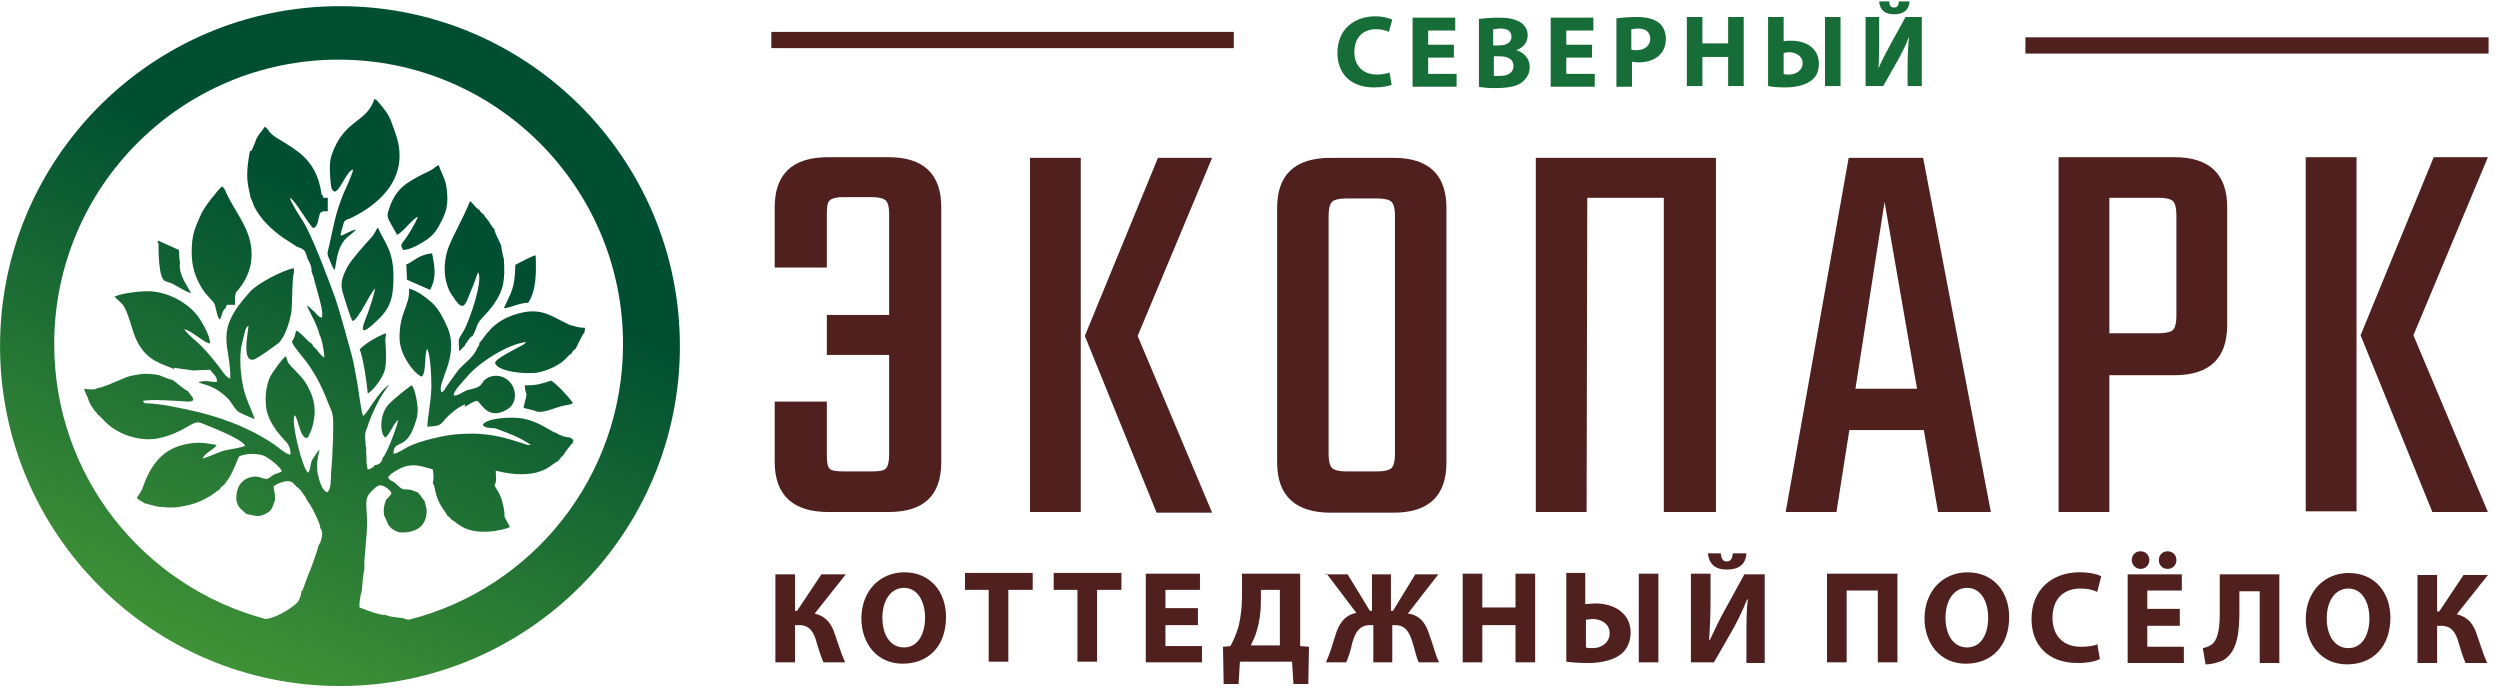 <svg width="218" height="60" viewBox="0 0 218 60" fill="none" xmlns="http://www.w3.org/2000/svg">
<path fill-rule="evenodd" clip-rule="evenodd" d="M29.645 0.537C46.002 0.537 59.287 13.823 59.287 30.179C59.287 46.535 46.002 59.821 29.645 59.821C13.289 59.821 0.003 46.535 0.003 30.179C0.003 13.823 13.289 0.537 29.645 0.537ZM21.792 13.173C21.674 13.882 21.556 14.472 21.556 15.24C21.556 16.125 21.733 16.539 21.851 17.247C21.91 17.306 22.087 17.779 22.146 17.956C22.678 19.078 23.681 20.023 24.685 20.731C24.863 20.849 25.807 21.44 25.866 21.499C26.516 21.735 26.634 21.794 26.811 22.562C26.988 22.798 27.224 23.388 27.165 23.684L27.343 24.156C27.401 24.333 27.401 24.451 27.461 24.628C27.638 25.337 28.287 27.286 28.051 27.699C27.756 27.64 27.579 27.345 27.401 27.168C27.165 26.99 26.988 26.754 26.752 26.636C26.929 27.108 27.697 28.349 27.874 29.234C28.051 29.411 28.287 30.77 28.287 31.183C28.051 31.065 27.874 30.828 27.697 30.592C27.579 30.474 27.579 30.415 27.401 30.297C27.283 30.12 27.283 30.179 27.224 30.002C26.811 29.766 26.339 29.116 25.866 28.821C25.748 28.998 25.748 29.175 25.689 29.352C25.63 29.529 25.512 29.648 25.453 29.825C25.984 30.947 27.283 31.596 28.642 35.198C28.937 35.907 29.055 36.025 29.055 36.97C29.055 37.678 29.055 38.387 28.996 39.095C28.996 39.745 28.937 40.394 28.878 41.103C28.819 41.694 28.937 42.638 28.523 42.934C28.051 42.756 27.815 41.812 27.697 41.28C27.579 40.394 27.697 39.922 27.874 39.213C27.697 39.331 27.343 39.922 27.224 40.099C27.047 40.453 27.106 40.926 26.87 41.221C26.398 40.985 25.335 36.733 25.689 36.202C26.043 36.556 26.102 37.973 26.693 38.21C26.87 38.151 26.87 38.092 26.988 37.855C27.224 37.383 27.343 36.91 27.401 36.379C27.52 35.611 27.343 34.726 27.047 34.135C26.575 33.013 25.984 32.6 25.335 31.891C24.981 31.478 25.158 31.596 24.922 31.065C24.626 31.242 23.8 32.423 23.563 32.836C23.209 33.604 23.091 34.608 23.209 35.552C23.386 36.733 24.154 37.678 24.922 38.505C25.158 38.741 25.335 39.095 25.335 39.627C25.04 39.686 24.449 39.154 23.977 38.8C21.615 37.206 19.017 36.261 16.123 35.67C14.943 35.434 14.529 35.316 13.289 35.198C12.817 35.139 12.581 35.257 12.463 34.962C13.053 34.785 15.533 34.962 16.36 35.021C17.363 35.021 16.537 34.431 16.419 34.135C16.241 34.076 15.415 33.427 15.297 33.309C15.12 33.191 15.179 33.249 15.061 33.131C14.883 33.131 13.998 32.777 13.88 32.718C13.289 32.6 13.053 32.6 12.463 32.6C11.577 32.718 11.223 32.777 10.455 33.131C9.982 33.309 9.038 33.781 8.506 33.84C8.27 34.017 7.798 33.958 7.325 33.899L7.562 34.49C7.68 34.667 7.739 35.021 7.857 35.198C7.975 35.493 8.152 35.611 8.27 35.848C8.388 35.907 8.447 36.025 8.506 36.143C8.742 36.261 9.097 36.792 9.746 37.265C10.16 37.56 10.691 37.855 11.281 38.032C12.758 38.505 13.88 38.328 15.179 37.796C16.596 37.206 16.95 36.615 17.6 36.91C18.603 37.324 20.965 38.21 21.379 38.859C20.965 39.095 19.962 39.154 19.43 39.331C18.84 39.509 18.19 39.863 17.659 39.981C17.895 39.45 18.663 39.213 18.899 38.8C17.836 38.623 17.304 38.505 16.183 38.741C14.116 39.154 13.112 40.631 12.463 42.461C12.344 42.874 12.108 43.111 11.931 43.406C12.108 43.642 12.403 43.701 12.581 43.878L13.703 44.173C14.352 44.233 14.765 44.292 15.415 44.233C16.241 44.114 16.773 43.996 17.482 43.701C17.836 43.524 18.072 43.406 18.367 43.229C18.663 43.052 18.899 42.815 19.135 42.697C19.194 42.579 19.194 42.579 19.312 42.461C19.371 42.402 19.371 42.402 19.43 42.343C19.548 42.284 19.489 42.284 19.548 42.284C19.666 42.048 19.784 41.989 19.962 41.694C20.375 41.044 20.788 39.863 20.847 39.804C21.379 39.509 22.619 39.509 23.15 39.804C23.563 40.04 24.508 40.749 24.567 41.103C24.39 41.221 24.154 41.28 23.977 41.339C23.741 41.457 23.622 41.575 23.445 41.694C23.032 41.93 22.737 41.457 22.028 41.575C21.024 41.752 20.552 42.52 20.611 43.642C20.729 44.055 20.729 44.055 20.965 44.351C21.142 44.528 21.379 44.705 21.497 44.823C21.851 44.882 22.205 45 22.619 45C23.032 44.882 23.327 44.764 23.563 44.528C23.859 44.173 23.8 43.996 23.977 43.642C24.036 42.992 23.859 42.874 23.859 42.402C24.272 42.107 25.335 41.634 25.689 42.284C25.807 42.343 25.748 42.284 25.807 42.402C25.925 42.461 25.984 42.52 26.102 42.638C26.162 42.697 26.28 42.815 26.339 42.934C26.516 43.17 26.634 43.288 26.752 43.583L27.106 44.114C27.343 44.528 27.933 45.65 27.933 46.063C28.228 46.358 28.051 46.949 27.933 47.303L27.756 47.598C27.756 47.834 26.988 49.96 26.87 50.137L26.398 51.437C26.339 51.555 26.339 51.495 26.28 51.555C26.28 51.791 26.162 52.145 26.043 52.381C25.925 52.676 24.331 53.858 23.15 53.976C12.521 51.141 4.727 41.516 4.727 30.002C4.727 16.303 15.828 5.201 29.527 5.201C43.226 5.201 54.327 16.303 54.327 30.002C54.327 41.575 46.415 51.318 35.668 54.035C35.491 54.035 35.314 53.976 35.196 53.916C34.901 53.858 34.605 53.858 34.31 53.798C34.192 53.798 34.074 53.739 33.956 53.739L33.602 53.621C33.129 53.68 31.83 53.149 31.358 52.972C31.299 52.736 31.417 51.85 31.535 51.614C31.594 51.259 31.653 49.901 31.771 49.724V48.956L31.889 47.539C31.948 46.831 32.007 46.24 32.007 45.532C32.007 44.114 31.712 43.524 32.361 42.874C32.48 42.756 32.775 42.461 32.893 42.402C33.306 42.107 34.015 42.697 34.133 42.992C34.133 43.111 33.897 43.347 33.779 43.465L33.661 43.583C33.483 44.114 33.424 44.351 33.483 44.941C33.661 45.177 33.72 45.591 33.956 45.886C34.192 46.181 34.369 46.24 34.782 46.417C36.259 46.535 37.263 45.886 37.203 44.41L37.026 43.701L36.849 43.465C36.79 43.406 36.731 43.347 36.731 43.288C36.613 43.111 36.554 43.111 36.436 42.934C36.2 42.874 36.023 42.756 35.727 42.697C35.314 42.638 35.196 42.756 34.901 42.52C34.723 42.402 34.546 42.166 34.369 42.048C34.074 41.871 34.015 41.93 33.838 41.634C34.015 41.28 34.96 40.749 35.491 40.631C36.377 40.453 37.026 40.749 37.735 40.926C37.794 41.28 37.853 41.812 37.735 42.107L37.794 42.225C37.971 42.697 37.676 41.871 37.853 42.343C37.853 42.402 37.912 42.52 37.912 42.579C38.148 43.996 38.857 44.587 39.034 45C39.093 45.059 39.093 45 39.211 45.118C39.329 45.236 39.27 45.177 39.27 45.236C39.92 45.591 40.569 46.654 43.167 46.299C43.462 46.24 44.23 46.122 44.466 45.945C43.699 44.587 44.171 45.413 43.876 44.055C43.64 42.992 43.344 42.815 43.108 42.284C43.344 42.166 43.226 41.28 43.226 41.044H43.167H43.226C44.171 41.28 45.293 41.457 46.415 41.28C46.828 41.221 47.301 41.044 47.655 40.867C48.068 40.631 48.363 40.335 48.659 40.217C48.718 40.099 48.777 40.099 48.895 39.922C48.954 39.863 48.954 39.804 49.013 39.804C49.131 39.686 49.072 39.745 49.131 39.686C49.249 39.45 49.781 38.741 49.958 38.623C49.958 38.505 49.899 38.564 50.017 38.446C49.899 38.269 50.017 38.387 49.899 38.269C49.84 38.21 49.84 38.269 49.721 38.151C49.485 38.151 49.308 38.092 49.072 38.032C49.013 37.973 48.895 37.973 48.777 37.914C48.718 37.914 48.718 37.855 48.659 37.855C48.6 37.796 48.6 37.796 48.6 37.796C47.95 37.619 47.123 36.792 45.588 36.497C44.643 36.32 42.459 36.438 42.104 37.029C42.222 37.383 42.813 37.265 43.285 37.383C44.407 37.796 45.352 38.151 46.297 38.8H46.002C43.876 38.092 42.518 37.678 39.979 37.855C38.857 37.914 36.554 38.446 35.55 38.977C35.255 39.154 34.605 39.568 34.31 39.568C34.31 38.269 35.373 39.331 36.141 37.088C36.377 36.438 36.495 35.966 36.377 35.198C36.318 34.726 36.141 33.84 35.904 33.604C35.727 33.663 34.251 34.844 33.838 35.316C33.07 36.202 33.129 37.855 33.602 38.151C34.015 37.855 34.31 36.91 34.723 36.615C34.605 37.265 33.72 39.627 33.365 39.922C33.306 40.335 33.07 40.513 32.657 40.572C32.598 40.69 32.539 40.749 32.421 40.808C32.303 40.867 32.243 40.926 32.066 40.926C31.948 40.572 31.948 40.099 31.948 39.686C31.948 39.45 31.889 39.273 31.948 39.036C31.712 38.682 31.948 39.154 31.889 38.8L31.83 38.092C31.83 37.796 31.889 37.56 32.007 37.324C32.361 36.143 33.188 34.431 33.956 33.545C33.011 34.076 32.007 36.143 31.653 36.261C31.535 36.025 31.24 34.017 31.181 33.545C31.003 32.659 30.885 31.714 30.649 30.888C30.177 29.234 29.763 27.581 29.232 25.987C28.642 24.392 27.283 20.672 26.398 19.255C26.162 18.901 25.335 17.602 25.276 17.247C25.748 17.424 26.929 19.668 27.343 19.905C27.815 19.609 27.697 19.078 27.933 18.546L28.051 16.952L27.933 18.546C28.228 18.369 28.228 18.428 28.582 18.428V17.247H28.169C28.169 16.716 28.169 17.188 28.051 17.011C27.815 15.24 27.165 14.236 26.221 13.409C25.689 12.996 25.158 12.642 24.567 12.287C23.268 11.579 23.504 11.284 23.091 11.047C22.914 11.342 22.56 11.697 22.383 12.051C22.264 12.346 22.028 12.996 21.91 13.173H21.792ZM38.798 38.977C38.857 38.977 38.916 38.918 38.975 38.918C38.916 38.918 38.857 38.977 38.798 38.977ZM38.975 38.918C39.093 38.918 39.152 38.859 39.27 38.859C39.152 38.859 39.093 38.918 38.975 38.918ZM42.931 41.103C42.931 41.103 42.931 41.103 42.99 41.162C42.99 41.162 42.99 41.162 42.931 41.103ZM40.51 35.493L41.101 35.139C41.337 35.021 41.632 34.844 41.75 35.08C42.045 35.316 42.636 36.615 44.171 35.73C45.588 34.962 44.821 32.6 43.049 32.777C42.341 32.895 42.163 33.249 41.986 33.486C41.75 33.84 41.219 33.899 40.746 34.017C40.451 34.135 39.861 34.549 39.565 34.49C39.506 34.135 40.333 33.309 40.687 32.895C41.632 31.714 44.23 30.002 45.883 29.825C45.706 30.061 45.588 30.061 45.175 30.297C44.761 30.533 43.167 31.301 43.167 31.655C43.403 32.423 45.883 32.659 46.887 32.482C47.596 32.364 48.718 31.891 49.249 31.36C49.485 31.124 49.603 30.947 49.84 30.828C49.84 30.71 50.076 30.474 50.194 30.415C50.312 30.179 50.43 29.943 50.548 29.707C50.607 29.588 50.666 29.47 50.725 29.352C50.843 29.175 50.843 29.116 50.962 28.998L51.021 28.585C50.43 28.585 50.253 28.467 49.721 28.349C48.127 27.64 47.301 26.754 45.175 27.345C42.813 27.994 42.282 29.47 41.809 29.884C41.809 30.061 41.75 30.179 41.632 30.297C41.396 31.065 40.451 31.714 39.979 32.246L38.916 33.722C38.798 33.899 38.739 34.135 38.502 34.194C38.03 33.427 40.097 31.124 39.034 28.585C38.68 27.758 38.266 26.99 37.735 26.459C37.203 25.987 36.495 25.396 35.668 25.16C35.786 26.636 34.782 27.227 34.842 29.588C34.901 31.124 36.318 32.777 36.79 32.836C37.203 32.423 36.967 30.828 37.263 30.415C37.558 31.124 37.617 32.895 37.617 33.781C37.558 35.316 37.322 36.025 37.263 37.206C38.621 37.147 38.384 36.97 39.034 36.32C39.447 35.966 39.92 35.493 40.569 35.257L40.51 35.493ZM15.179 32.069L16.832 32.305L18.308 32.246C18.485 32.482 19.017 32.895 18.899 33.309C18.19 33.309 18.131 33.131 17.304 33.309C17.659 33.604 18.544 33.427 19.902 34.785C20.139 35.021 20.552 35.789 20.788 35.907C20.965 36.025 22.028 36.497 22.205 36.556C22.087 36.084 21.674 35.257 21.497 34.726C21.024 33.545 20.847 31.537 21.024 30.297L21.379 28.821C21.556 28.349 21.615 28.467 21.674 28.407C21.615 29.057 21.083 31.537 22.087 31.36C22.442 31.301 24.095 30.061 24.331 29.884C24.863 29.293 25.217 28.23 25.394 27.286C25.512 26.636 25.453 24.097 25.63 23.802V23.388C24.803 23.506 22.442 24.688 21.792 25.455C18.544 28.998 20.139 30.002 20.08 33.013C19.725 32.954 19.312 32.246 19.076 31.951C18.485 31.183 17.836 30.415 17.127 29.766C16.832 29.529 16.241 28.998 16.064 28.703C16.714 28.821 17.836 29.943 18.308 29.943C18.367 29.352 17.6 28.053 17.304 27.64C16.36 26.341 14.529 25.396 12.876 25.396C12.108 25.396 10.573 25.573 9.982 25.869C10.632 26.518 10.75 26.4 11.163 27.522C11.459 28.29 11.577 28.998 11.931 29.707C12.817 31.537 14.175 31.714 15.179 32.187V32.069ZM30.767 14.885C30.767 15.063 30.118 16.539 29.941 16.893C29.173 18.901 29.173 19.373 28.701 21.44C28.582 21.971 28.464 22.089 28.701 22.562C28.819 22.857 28.996 23.329 29.173 23.566C29.35 23.093 29.291 21.558 30.295 20.672C30.531 20.495 30.885 20.2 31.062 20.023C30.413 20.141 30.177 20.436 29.704 20.554C29.704 20.2 29.881 19.846 29.941 19.55C30.059 19.137 30.177 19.196 30.59 19.019C33.542 17.602 35.727 15.122 34.487 11.638C33.956 10.162 34.015 10.102 33.011 8.922C32.834 8.744 32.893 8.744 32.657 8.626C31.948 10.693 30.295 10.339 29.114 12.996C28.878 13.586 28.76 13.941 28.76 14.649C28.76 15.004 28.819 16.244 28.937 16.48C29.409 17.424 30.059 15.063 30.767 14.767V14.885ZM40.51 30.179C40.569 30.002 40.687 29.884 40.805 29.707C40.923 29.529 41.041 29.352 41.219 29.293C41.337 29.057 41.455 28.821 41.573 28.467C41.809 27.758 42.341 27.581 43.108 26.459C43.935 25.278 44.053 24.333 43.935 22.562C43.876 22.444 43.699 21.558 43.699 21.381L43.522 21.026C43.344 20.613 43.108 20.2 43.108 19.964C42.931 19.846 42.813 19.609 42.636 19.314C42.459 19.078 42.222 18.842 42.163 18.665C41.986 18.605 41.868 18.428 41.809 18.31C41.455 18.133 41.278 17.72 40.983 17.543C40.392 19.078 39.27 20.908 38.975 21.971C38.739 22.916 38.68 23.861 38.975 24.806C39.093 25.219 39.27 25.573 39.506 25.869C40.451 27.345 40.569 26.577 41.101 25.278C41.278 24.924 41.573 23.979 41.691 23.743C42.163 24.451 40.923 27.994 40.451 28.821C39.92 29.766 39.979 29.293 40.038 30.592C40.333 30.474 40.156 30.415 40.451 30.238L40.51 30.179ZM20.611 25.455C21.851 24.097 22.264 22.385 21.674 20.554C21.201 19.137 20.257 18.074 19.607 16.539L19.43 16.303C19.43 16.303 19.43 16.303 19.371 16.244C18.958 16.598 17.836 18.015 17.541 18.665C17.009 19.846 16.714 20.436 16.714 21.971C16.714 23.329 17.068 24.274 17.659 25.219C18.013 25.75 18.249 25.927 18.603 26.341C18.84 26.577 18.84 27.345 19.076 27.758L19.194 27.876L19.371 27.345C19.43 27.168 19.548 26.931 19.666 26.872L19.784 26.577H20.493C20.493 26.164 20.434 25.809 20.611 25.455ZM30.767 27.994C31.299 27.817 32.303 25.455 32.716 25.16C32.598 25.75 32.361 26.459 32.184 26.99C31.948 27.758 30.826 29.884 32.716 28.112C33.956 26.99 34.31 26.164 34.31 24.156C34.31 21.794 33.542 21.204 32.952 19.846C32.775 20.023 32.775 20.259 32.361 20.731C31.83 21.322 30.649 22.621 30.295 23.27C29.881 24.097 29.586 24.688 29.941 25.691C30.118 26.282 30.472 27.463 30.708 27.935L30.767 27.994ZM34.605 20.495C35.196 20.2 35.963 19.078 36.436 18.901C36.318 19.314 35.55 20.613 35.196 21.026C34.901 21.44 34.96 21.381 35.137 21.794C35.845 21.794 36.731 21.204 37.203 20.908C37.794 20.495 38.148 20.023 38.502 19.255C38.916 18.487 39.093 17.779 38.975 16.716C38.916 15.653 38.502 15.181 38.266 14.413C37.853 14.531 38.089 14.59 37.381 14.944C37.026 15.122 36.731 15.24 36.436 15.417C34.96 16.184 34.31 16.893 33.838 18.487C33.72 18.96 33.897 19.137 34.074 19.491C34.251 19.787 34.428 20.141 34.605 20.436V20.495ZM45.765 33.663C45.824 34.785 46.12 33.722 45.647 35.552C45.943 35.67 46.415 35.73 46.71 35.848C47.242 36.084 48.068 35.67 48.895 35.434C49.308 35.316 49.781 35.316 49.958 35.139C49.603 34.608 48.541 33.486 48.068 33.191C47.123 33.486 46.828 33.604 45.765 33.604V33.663ZM32.066 34.312C32.539 34.076 33.365 32.954 33.542 32.305C33.72 31.714 33.661 30.474 33.602 29.766C33.602 29.352 33.661 29.352 33.661 29.057C32.952 29.293 31.771 30.002 31.358 30.474C31.653 31.065 32.007 33.486 32.066 34.312ZM46.061 26.4C46.769 25.337 46.769 23.743 46.71 22.267C46.474 22.267 45.175 22.975 44.939 23.093C44.88 25.16 44.643 25.337 43.935 26.872C44.643 26.813 45.116 26.459 46.002 26.4H46.061ZM13.821 21.204C13.821 21.912 13.821 24.333 14.411 24.51C14.943 24.747 14.647 24.51 15.474 24.983C15.769 25.16 16.301 25.455 16.655 25.573C16.478 25.101 15.474 23.92 15.71 22.857C15.592 22.621 15.651 22.089 15.592 21.794L13.761 20.967V21.204H13.821ZM35.432 23.034L35.491 24.392L37.499 25.278C38.089 24.215 37.912 23.27 37.676 22.089C36.495 22.207 36.081 22.798 35.491 23.034H35.432Z" fill="url(#paint0_linear)"/>
<path d="M67.554 23.39V18.075C67.554 15.182 69.089 13.706 72.219 13.706L77.474 13.706C80.544 13.706 82.079 15.182 82.079 18.075V40.277C82.079 43.23 80.544 44.647 77.474 44.647H72.219C69.148 44.647 67.554 43.171 67.554 40.277V35.022H72.1V39.687C72.1 40.277 72.159 40.691 72.337 40.868C72.514 41.045 72.927 41.104 73.517 41.104H76.057C76.647 41.104 77.06 41.045 77.237 40.868C77.415 40.691 77.533 40.277 77.533 39.687V30.948H72.1V27.464H77.533V18.607C77.533 18.016 77.415 17.662 77.237 17.485C77.06 17.308 76.647 17.189 76.057 17.189H73.517C72.927 17.189 72.514 17.308 72.337 17.485C72.159 17.662 72.1 18.016 72.1 18.607V23.331H67.554V23.39ZM89.815 44.647L89.815 13.765H94.243V44.647H89.815ZM105.698 13.765L99.203 29.294L105.698 44.706H100.857L94.597 29.294L100.975 13.765H105.758H105.698ZM121.641 39.628V18.784C121.641 18.193 121.523 17.78 121.346 17.603C121.169 17.426 120.756 17.308 120.165 17.308H117.331C116.74 17.308 116.327 17.426 116.15 17.603C115.973 17.78 115.855 18.193 115.855 18.784V39.628C115.855 40.218 115.973 40.632 116.15 40.809C116.327 40.986 116.74 41.104 117.331 41.104H120.165C120.756 41.104 121.169 40.986 121.346 40.809C121.523 40.632 121.641 40.218 121.641 39.628ZM116.032 13.765H121.523C124.594 13.765 126.129 15.241 126.129 18.134V40.337C126.129 43.23 124.594 44.706 121.523 44.706H116.032C112.961 44.706 111.367 43.23 111.367 40.337V18.134C111.367 15.241 112.902 13.765 116.032 13.765ZM133.923 13.765V44.647H138.352L138.411 17.248H145.083V44.647H149.63V13.765L133.923 13.765ZM161.794 33.9H167.167L164.333 17.603L161.794 33.9ZM168.998 44.647L167.758 37.502H161.262L160.14 44.647H155.712L161.203 13.765H167.698L173.603 44.647H169.116H168.998ZM189.782 27.641V18.725C189.782 18.134 189.664 17.721 189.487 17.544C189.31 17.367 188.897 17.248 188.306 17.248H183.937V29.058L188.306 29.058C188.897 29.058 189.31 28.94 189.487 28.763C189.664 28.586 189.782 28.172 189.782 27.582V27.641ZM179.508 13.706L189.605 13.706C192.676 13.706 194.211 15.182 194.211 18.075V28.35C194.211 31.243 192.676 32.719 189.605 32.719H183.937V44.647L179.508 44.647V13.765V13.706ZM201.06 44.588V13.706L205.489 13.706V44.588H201.06ZM216.944 13.706L210.449 29.235L216.944 44.647H212.102L205.843 29.235L212.22 13.706H217.003H216.944Z" fill="#50201F"/>
<path d="M67.614 50.021V57.756H69.327V54.509H69.681C70.626 54.509 70.98 55.158 71.216 56.044C71.393 56.634 71.57 57.225 71.807 57.756H73.696C73.342 56.989 73.106 56.162 72.81 55.335C72.515 54.391 72.043 53.741 71.039 53.505L73.755 50.08H71.629L69.504 53.269H69.327V50.08H67.614V50.021ZM78.892 49.903C76.648 49.903 75.113 51.615 75.113 53.918C75.113 56.103 76.471 57.874 78.715 57.874C80.959 57.874 82.494 56.339 82.494 53.8C82.494 51.674 81.195 49.903 78.833 49.903H78.892ZM78.833 51.261C80.014 51.261 80.664 52.442 80.664 53.859C80.664 55.335 80.014 56.457 78.833 56.457C77.652 56.457 76.944 55.394 76.944 53.859C76.944 52.383 77.652 51.261 78.833 51.261ZM86.214 57.697H87.927V51.438H90.052V49.962H84.148V51.438H86.214V57.697ZM93.95 57.697H95.662V51.438H97.788V49.962H91.883V51.438H93.95V57.697ZM104.46 53.032H101.626V51.438H104.637V50.021H99.913V57.756H104.814V56.339H101.626V54.509L104.46 54.509V53.091V53.032ZM108.298 50.021V52.088C108.298 53.032 108.18 53.859 108.003 54.627C107.826 55.217 107.589 55.808 107.294 56.339L106.645 56.398L106.704 59.646H108.003L108.121 57.697H112.668L112.786 59.646H114.085L114.144 56.398L113.376 56.339V50.021H108.357H108.298ZM109.892 51.438H111.605V56.28H109.066C109.243 55.926 109.479 55.453 109.597 54.981C109.833 54.213 109.951 53.328 109.951 52.442V51.438H109.892ZM115.679 50.021L118.277 53.446C117.273 53.623 116.742 54.391 116.447 55.394C116.21 56.162 115.974 56.989 115.62 57.756H117.391C117.628 57.225 117.805 56.575 117.923 56.044C118.159 55.217 118.513 54.509 119.458 54.509H119.753V57.756H121.407V54.509H121.643C122.588 54.509 122.942 55.217 123.178 56.044C123.355 56.575 123.473 57.225 123.709 57.756H125.481C125.127 56.989 124.949 56.162 124.654 55.394C124.359 54.391 123.828 53.623 122.765 53.505L125.422 50.08H123.414L121.466 53.269H121.289V50.08H119.635V53.269H119.458L117.509 50.08H115.502L115.679 50.021ZM127.548 50.021V57.756H129.26V54.509H132.153V57.756H133.866V50.021H132.153V52.973H129.26V50.021H127.548ZM136.582 50.021V57.697C136.995 57.756 137.586 57.815 138.471 57.815C139.593 57.815 140.892 57.579 141.601 56.812C141.955 56.398 142.191 55.867 142.191 55.158C142.191 53.446 140.715 52.619 139.121 52.619C138.826 52.619 138.471 52.678 138.235 52.678V49.962H136.523L136.582 50.021ZM138.294 54.036C138.471 54.036 138.649 53.977 138.885 53.977C139.534 53.977 140.361 54.331 140.361 55.217C140.361 56.044 139.652 56.516 138.885 56.516C138.649 56.516 138.412 56.516 138.294 56.457V54.036ZM142.9 50.021V57.756H144.612V50.021H142.9ZM147.447 50.021V57.756H149.454L151.049 54.981C151.521 54.154 151.993 53.15 152.348 52.265H152.407C152.289 53.269 152.289 54.331 152.289 55.512V57.815H153.883V50.08H152.111L150.458 53.091C149.986 53.918 149.513 54.922 149.1 55.808H149.041C149.1 54.804 149.159 53.564 149.159 52.324V50.021H147.565H147.447ZM148.923 48.249C149.041 49.194 149.572 49.667 150.576 49.667C151.58 49.667 152.229 49.253 152.289 48.249H151.108C151.049 48.722 150.93 48.958 150.576 48.958C150.222 48.958 150.104 48.722 150.045 48.249H148.864H148.923ZM159.315 50.021V57.756H161.028V51.497H163.744V57.756H165.456V50.021H159.256H159.315ZM171.597 49.903C169.353 49.903 167.818 51.615 167.818 53.918C167.818 56.103 169.176 57.874 171.42 57.874C173.664 57.874 175.199 56.339 175.199 53.8C175.199 51.674 173.9 49.903 171.538 49.903H171.597ZM171.538 51.261C172.719 51.261 173.369 52.442 173.369 53.859C173.369 55.335 172.719 56.457 171.538 56.457C170.357 56.457 169.649 55.394 169.649 53.859C169.649 52.383 170.357 51.261 171.538 51.261ZM182.934 56.162C182.58 56.339 181.989 56.398 181.458 56.398C179.923 56.398 178.978 55.453 178.978 53.859C178.978 52.147 180.041 51.32 181.399 51.32C182.049 51.32 182.521 51.438 182.875 51.615L183.229 50.257C182.934 50.08 182.226 49.903 181.34 49.903C178.978 49.903 177.148 51.379 177.148 53.977C177.148 56.162 178.506 57.815 181.163 57.815C182.108 57.815 182.816 57.638 183.111 57.461L182.875 56.103L182.934 56.162ZM190.079 53.091H187.245V51.497H190.256V50.08H185.532V57.815H190.433V56.398H187.245V54.568H190.079V53.15V53.091ZM186.654 49.608C187.127 49.608 187.422 49.253 187.422 48.84C187.422 48.367 187.068 48.072 186.654 48.072C186.182 48.072 185.887 48.427 185.887 48.84C185.887 49.253 186.241 49.608 186.654 49.608ZM189.016 49.608C189.489 49.608 189.784 49.253 189.784 48.84C189.784 48.367 189.429 48.072 189.016 48.072C188.544 48.072 188.249 48.427 188.249 48.84C188.249 49.253 188.544 49.608 189.016 49.608ZM193.563 50.08V53.446C193.563 54.627 193.445 55.63 192.972 56.103C192.795 56.28 192.441 56.457 192.087 56.516L192.323 57.933C192.913 57.933 193.445 57.756 193.858 57.579C195.039 56.87 195.275 55.335 195.275 53.387V51.556H197.047V57.815H198.759V50.08H193.563ZM204.841 49.962C202.597 49.962 201.062 51.674 201.062 53.977C201.062 56.162 202.42 57.933 204.664 57.933C206.908 57.933 208.443 56.398 208.443 53.859C208.443 51.733 207.144 49.962 204.782 49.962H204.841ZM204.782 51.32C205.963 51.32 206.612 52.501 206.612 53.918C206.612 55.394 205.963 56.516 204.782 56.516C203.601 56.516 202.892 55.453 202.892 53.918C202.892 52.442 203.601 51.32 204.782 51.32ZM210.805 50.08V57.815H212.517V54.568H212.871C213.816 54.568 214.17 55.217 214.407 56.103C214.584 56.693 214.761 57.284 214.997 57.815H216.887C216.532 57.048 216.296 56.221 216.001 55.394C215.706 54.45 215.233 53.8 214.229 53.564L216.946 50.139H214.82L212.694 53.328H212.517V50.139H210.805V50.08Z" fill="#50201F"/>
<path d="M107.589 2.78L67.259 2.78V4.197L107.589 4.197V2.78Z" fill="#50201F"/>
<path d="M121.17 6.324C120.874 6.442 120.461 6.501 120.048 6.501C118.867 6.501 118.099 5.734 118.099 4.553C118.099 3.195 118.926 2.545 119.989 2.545C120.461 2.545 120.874 2.663 121.111 2.781L121.406 1.718C121.17 1.6 120.638 1.423 119.93 1.423C118.099 1.423 116.623 2.545 116.623 4.612C116.623 6.324 117.686 7.623 119.812 7.623C120.52 7.623 121.111 7.505 121.347 7.387L121.17 6.324ZM126.779 3.903L124.535 3.903V2.663L126.897 2.663V1.541L123.177 1.541V7.564H127.015V6.442H124.535V5.025H126.779V3.903ZM128.905 7.564C129.2 7.623 129.732 7.682 130.381 7.682C131.562 7.682 132.33 7.505 132.743 7.151C133.097 6.856 133.393 6.442 133.393 5.852C133.393 5.084 132.861 4.553 132.212 4.376C132.92 4.139 133.215 3.608 133.215 3.076C133.215 2.545 132.92 2.132 132.507 1.895C132.034 1.659 131.562 1.541 130.735 1.541C130.027 1.541 129.318 1.6 128.964 1.659V7.564H128.905ZM130.263 2.545C130.381 2.545 130.558 2.486 130.854 2.486C131.444 2.486 131.798 2.722 131.798 3.195C131.798 3.667 131.444 3.962 130.676 3.962L130.204 3.962V2.545H130.263ZM130.263 4.907H130.735C131.444 4.907 131.975 5.143 131.975 5.734C131.975 6.383 131.444 6.619 130.794 6.619C130.558 6.619 130.381 6.619 130.263 6.619V4.907ZM138.825 3.903L136.581 3.903V2.663L138.943 2.663V1.541L135.223 1.541V7.564L139.061 7.564V6.442L136.581 6.442V5.025L138.825 5.025V3.903ZM140.951 7.564H142.309V5.379C142.427 5.379 142.604 5.438 142.781 5.438C143.608 5.438 144.257 5.261 144.73 4.789C145.084 4.435 145.261 3.962 145.261 3.372C145.261 2.781 145.025 2.25 144.612 1.955C144.198 1.659 143.608 1.482 142.781 1.482C141.954 1.482 141.364 1.541 140.951 1.6V7.564ZM142.309 2.545C142.427 2.545 142.604 2.486 142.84 2.486C143.549 2.486 143.903 2.84 143.903 3.372C143.903 3.962 143.431 4.376 142.722 4.376C142.545 4.376 142.368 4.376 142.25 4.316V2.545H142.309ZM147.092 1.482V7.505H148.45V4.966H150.694V7.505H152.052V1.482L150.694 1.482V3.785L148.45 3.785V1.482L147.092 1.482ZM154.177 1.482V7.505C154.473 7.564 155.004 7.623 155.654 7.623C156.539 7.623 157.543 7.446 158.134 6.856C158.429 6.56 158.606 6.147 158.606 5.556C158.606 4.198 157.484 3.549 156.185 3.549C155.949 3.549 155.713 3.549 155.535 3.608V1.482H154.177ZM155.535 4.612C155.654 4.612 155.831 4.553 156.008 4.553C156.539 4.553 157.189 4.848 157.189 5.497C157.189 6.147 156.598 6.501 156.008 6.501C155.831 6.501 155.654 6.501 155.535 6.442V4.553V4.612ZM159.137 1.482V7.505H160.495V1.482L159.137 1.482ZM162.68 1.482V7.505H164.215L165.455 5.32C165.81 4.671 166.223 3.903 166.459 3.195C166.4 3.962 166.341 4.789 166.341 5.734V7.505H167.581V1.482H166.164L164.865 3.844C164.511 4.494 164.097 5.261 163.802 5.97C163.861 5.143 163.861 4.198 163.861 3.254V1.482L162.621 1.482H162.68ZM163.861 0.124C163.92 0.892 164.393 1.246 165.16 1.246C165.987 1.246 166.459 0.892 166.518 0.124L165.574 0.124C165.574 0.478 165.455 0.655 165.16 0.655C164.865 0.655 164.747 0.478 164.747 0.124L163.802 0.124L163.861 0.124Z" fill="#166D38"/>
<path d="M217.004 3.253L176.616 3.253V4.67L217.004 4.67V3.253Z" fill="#50201F"/>
<defs>
<linearGradient id="paint0_linear" x1="18.426" y1="57.519" x2="35.019" y2="20.318" gradientUnits="userSpaceOnUse">
<stop stop-color="#409236"/>
<stop offset="1" stop-color="#004F32"/>
</linearGradient>
</defs>
</svg>
